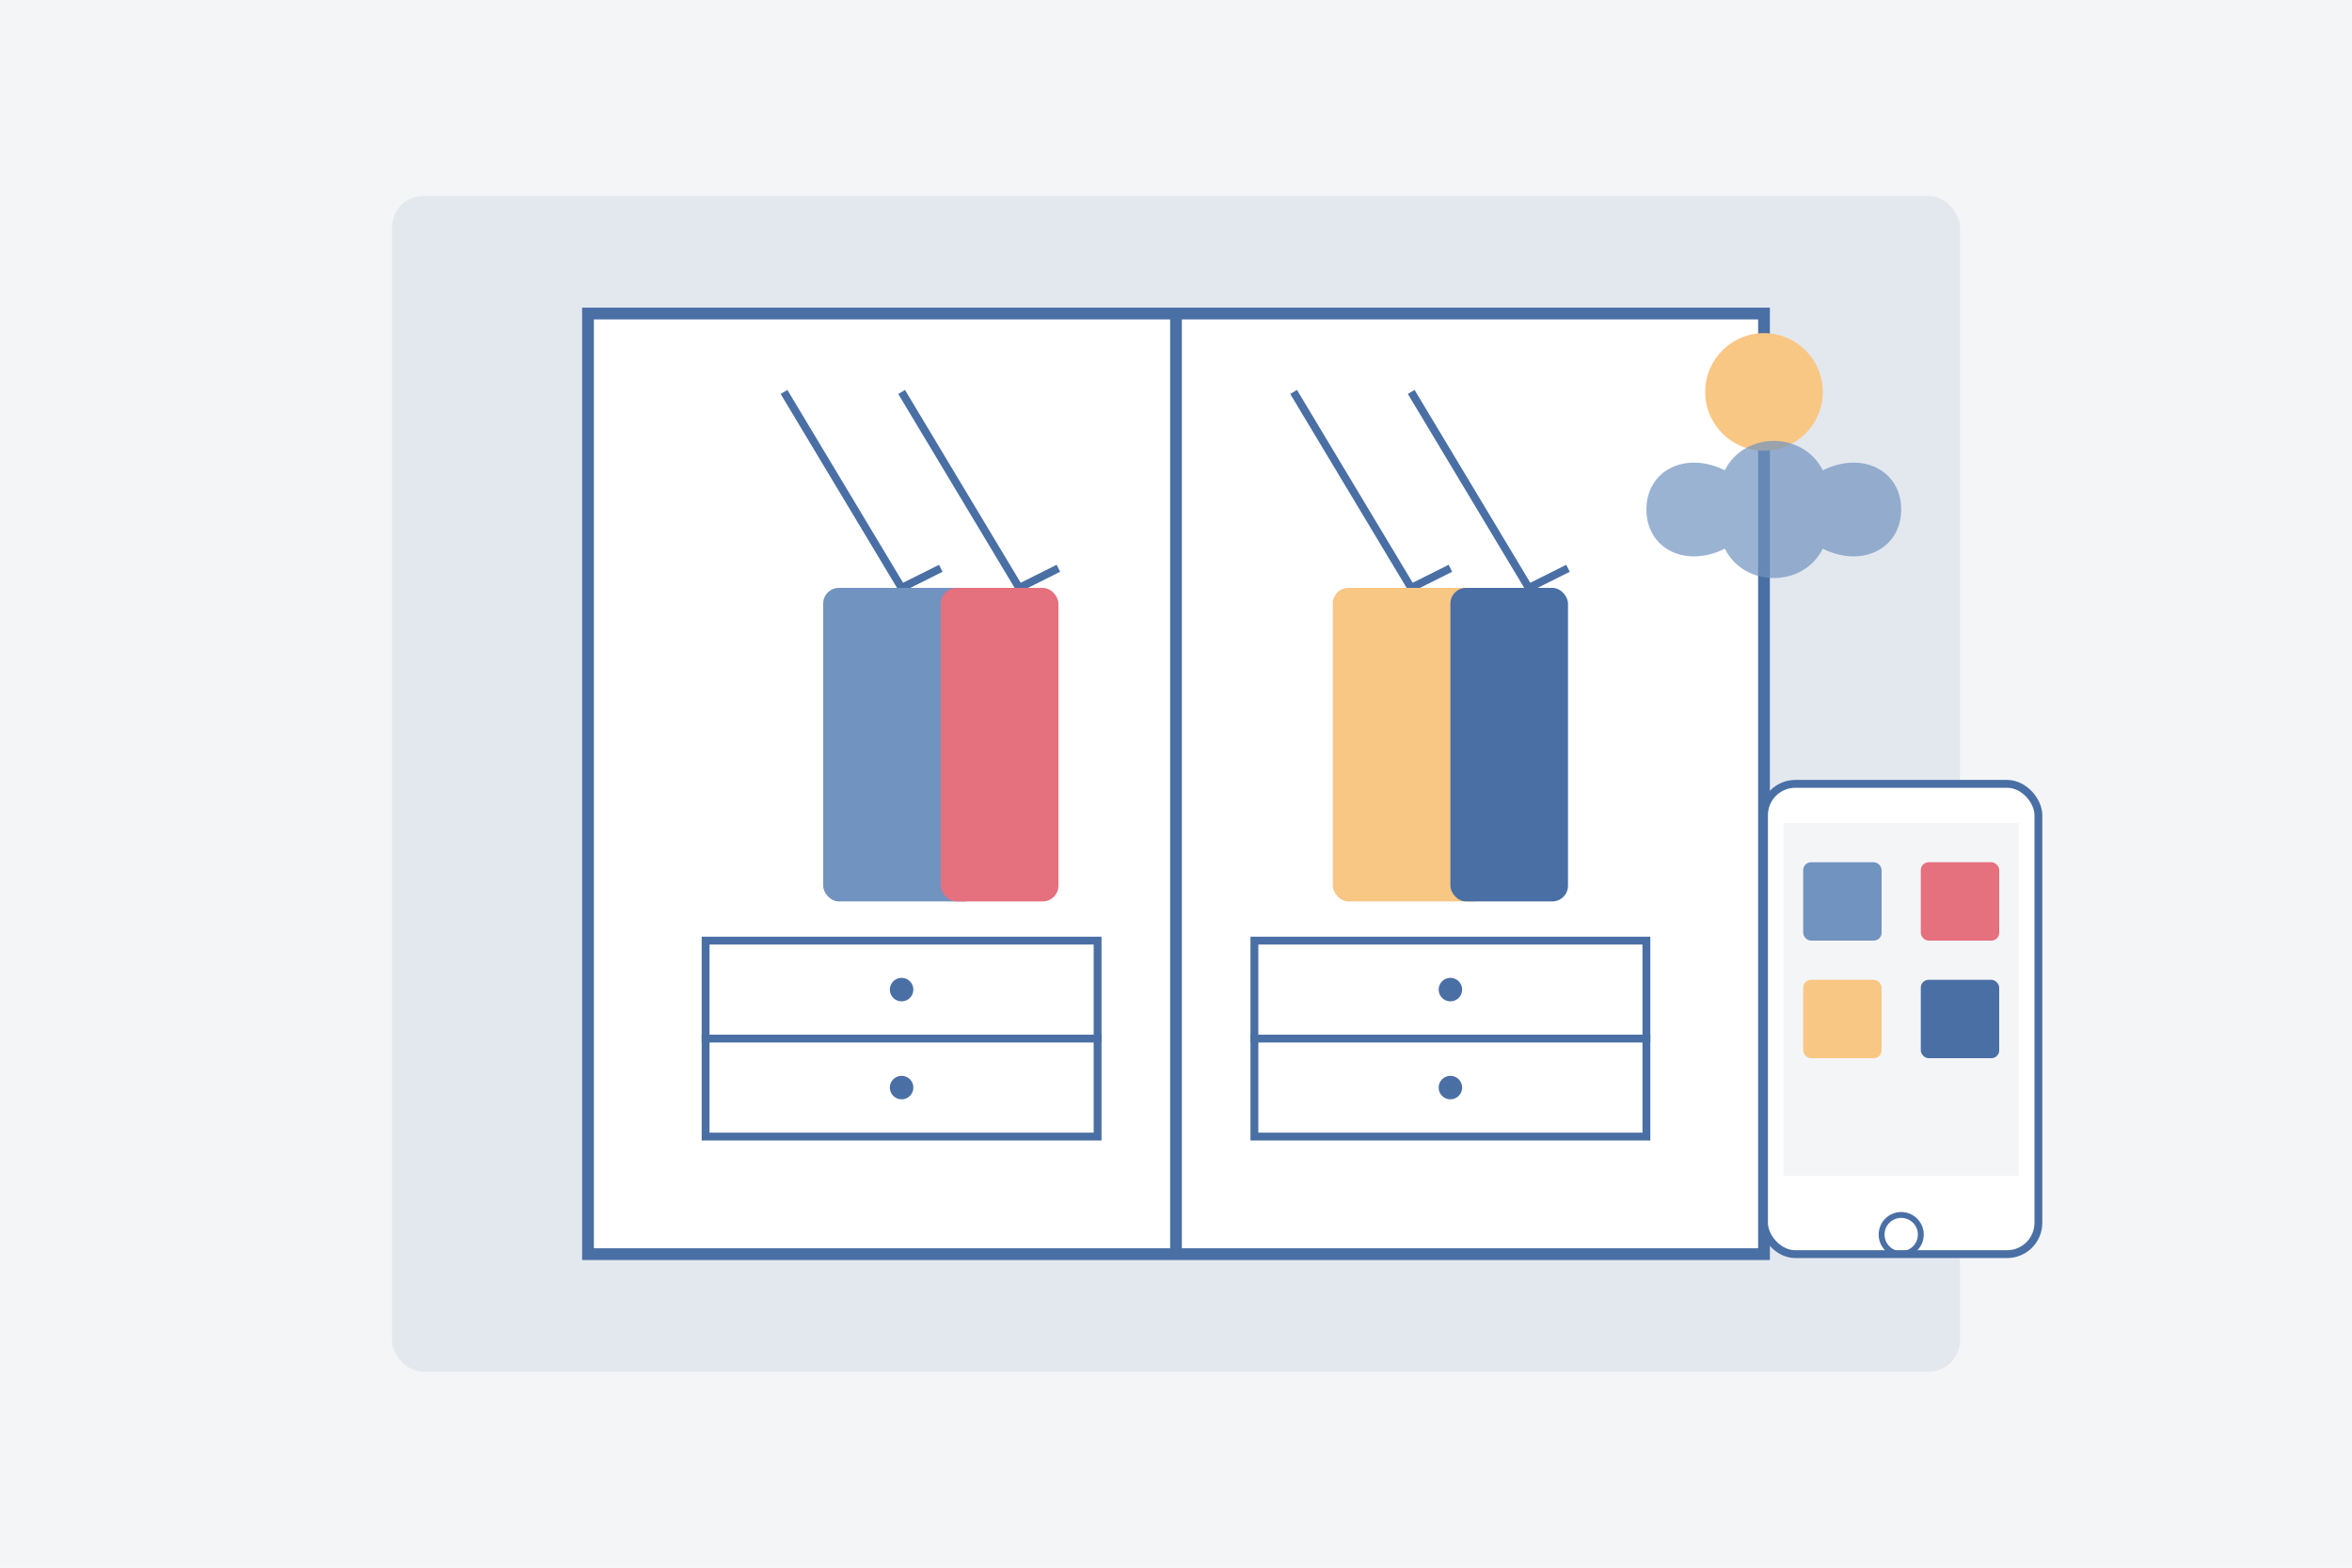 <svg width="600" height="400" viewBox="0 0 600 400" fill="none" xmlns="http://www.w3.org/2000/svg">
  <rect width="600" height="400" fill="#F4F5F7"/>
  <rect x="100" y="50" width="400" height="300" rx="8" fill="#4A6FA5" fill-opacity="0.1"/>
  
  <!-- Wardrobe outline -->
  <rect x="150" y="80" width="300" height="240" stroke="#4A6FA5" stroke-width="3" fill="#FFFFFF"/>
  <line x1="300" y1="80" x2="300" y2="320" stroke="#4A6FA5" stroke-width="3"/>
  
  <!-- Hangers and clothes (left side) -->
  <path d="M200 100 L230 150 L240 145" stroke="#4A6FA5" stroke-width="2"/>
  <path d="M230 100 L260 150 L270 145" stroke="#4A6FA5" stroke-width="2"/>
  <rect x="210" y="150" width="40" height="80" rx="4" fill="#7193C0"/>
  <rect x="240" y="150" width="30" height="80" rx="4" fill="#E5707E"/>
  
  <!-- Hangers and clothes (right side) -->
  <path d="M330 100 L360 150 L370 145" stroke="#4A6FA5" stroke-width="2"/>
  <path d="M360 100 L390 150 L400 145" stroke="#4A6FA5" stroke-width="2"/>
  <rect x="340" y="150" width="40" height="80" rx="4" fill="#F9C784"/>
  <rect x="370" y="150" width="30" height="80" rx="4" fill="#4A6FA5"/>
  
  <!-- Drawers -->
  <rect x="180" y="240" width="100" height="25" stroke="#4A6FA5" stroke-width="2" fill="#FFFFFF"/>
  <rect x="180" y="265" width="100" height="25" stroke="#4A6FA5" stroke-width="2" fill="#FFFFFF"/>
  <rect x="320" y="240" width="100" height="25" stroke="#4A6FA5" stroke-width="2" fill="#FFFFFF"/>
  <rect x="320" y="265" width="100" height="25" stroke="#4A6FA5" stroke-width="2" fill="#FFFFFF"/>
  
  <!-- Drawer handles -->
  <circle cx="230" cy="252.5" r="3" fill="#4A6FA5"/>
  <circle cx="230" cy="277.5" r="3" fill="#4A6FA5"/>
  <circle cx="370" cy="252.5" r="3" fill="#4A6FA5"/>
  <circle cx="370" cy="277.5" r="3" fill="#4A6FA5"/>
  
  <!-- Weather icons -->
  <circle cx="450" cy="100" r="15" fill="#F9C784"/>
  <path d="M420 130 C420 120 430 115 440 120 C445 110 460 110 465 120 C475 115 485 120 485 130 C485 140 475 145 465 140 C460 150 445 150 440 140 C430 145 420 140 420 130Z" fill="#7193C0" fill-opacity="0.7"/>
  
  <!-- Mobile device showing app -->
  <rect x="450" y="200" width="70" height="120" rx="8" stroke="#4A6FA5" stroke-width="2" fill="#FFFFFF"/>
  <rect x="455" y="210" width="60" height="90" fill="#F4F5F7"/>
  <rect x="460" y="220" width="20" height="20" rx="2" fill="#7193C0"/>
  <rect x="490" y="220" width="20" height="20" rx="2" fill="#E5707E"/>
  <rect x="460" y="250" width="20" height="20" rx="2" fill="#F9C784"/>
  <rect x="490" y="250" width="20" height="20" rx="2" fill="#4A6FA5"/>
  <circle cx="485" cy="315" r="5" stroke="#4A6FA5" stroke-width="1.5" fill="none"/>
</svg> 